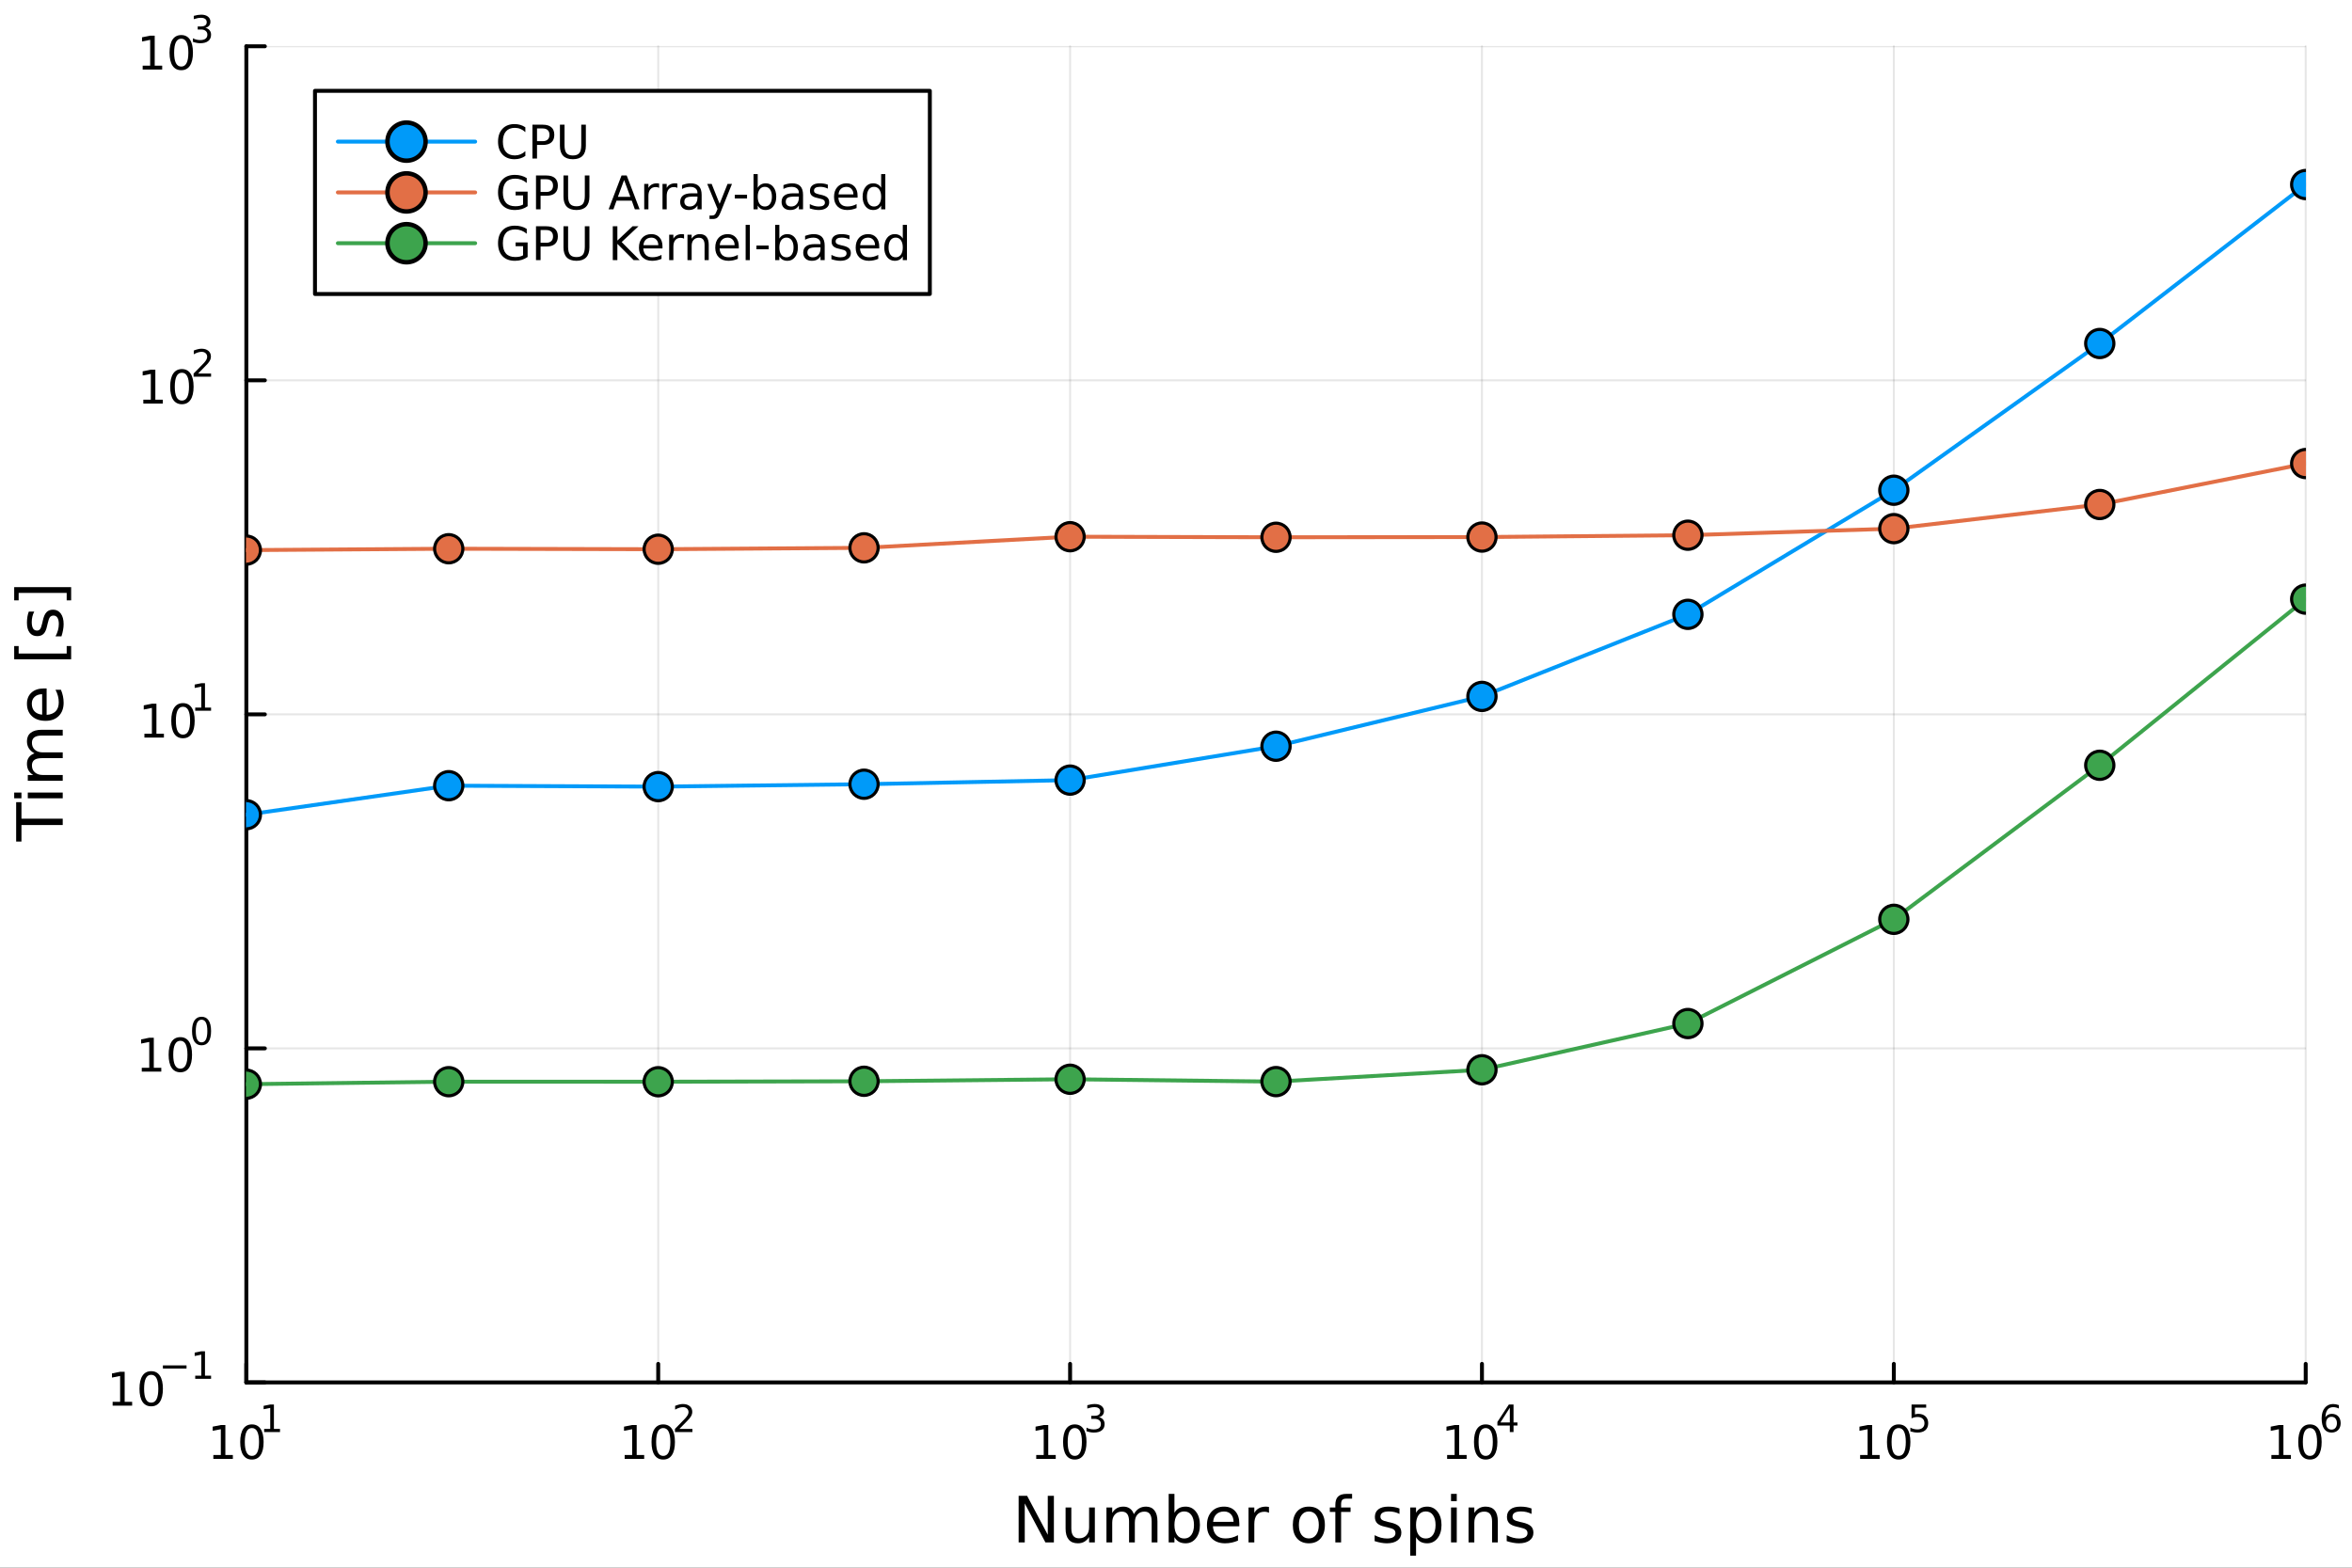 <svg xmlns="http://www.w3.org/2000/svg" xmlns:xlink="http://www.w3.org/1999/xlink" width="600" height="400" viewBox="0 0 2400 1600">
<rect x="0" y="0" width="2400" height="1600" fill="#333333" stroke="none"/>
<defs>
  <clipPath id="clip950">
    <rect x="0" y="0" width="2400" height="1600"></rect>
  </clipPath>
</defs>
<path clip-path="url(#clip950)" d="M0 1600 L2400 1600 L2400 0 L0 0  Z" fill="#ffffff" fill-rule="evenodd" fill-opacity="1"></path>
<defs>
  <clipPath id="clip951">
    <rect x="480" y="0" width="1681" height="1600"></rect>
  </clipPath>
</defs>
<path clip-path="url(#clip950)" d="M251.372 1410.9 L2352.76 1410.9 L2352.76 47.244 L251.372 47.244  Z" fill="#ffffff" fill-rule="evenodd" fill-opacity="1"></path>
<defs>
  <clipPath id="clip952">
    <rect x="251" y="47" width="2102" height="1365"></rect>
  </clipPath>
</defs>
<polyline clip-path="url(#clip952)" style="stroke:#000000; stroke-linecap:round; stroke-linejoin:round; stroke-width:2; stroke-opacity:0.1; fill:none" points="251.372,1410.9 251.372,47.244 "></polyline>
<polyline clip-path="url(#clip952)" style="stroke:#000000; stroke-linecap:round; stroke-linejoin:round; stroke-width:2; stroke-opacity:0.1; fill:none" points="671.649,1410.9 671.649,47.244 "></polyline>
<polyline clip-path="url(#clip952)" style="stroke:#000000; stroke-linecap:round; stroke-linejoin:round; stroke-width:2; stroke-opacity:0.1; fill:none" points="1091.93,1410.9 1091.93,47.244 "></polyline>
<polyline clip-path="url(#clip952)" style="stroke:#000000; stroke-linecap:round; stroke-linejoin:round; stroke-width:2; stroke-opacity:0.1; fill:none" points="1512.2,1410.9 1512.2,47.244 "></polyline>
<polyline clip-path="url(#clip952)" style="stroke:#000000; stroke-linecap:round; stroke-linejoin:round; stroke-width:2; stroke-opacity:0.1; fill:none" points="1932.48,1410.9 1932.48,47.244 "></polyline>
<polyline clip-path="url(#clip952)" style="stroke:#000000; stroke-linecap:round; stroke-linejoin:round; stroke-width:2; stroke-opacity:0.1; fill:none" points="2352.76,1410.9 2352.76,47.244 "></polyline>
<polyline clip-path="url(#clip952)" style="stroke:#000000; stroke-linecap:round; stroke-linejoin:round; stroke-width:2; stroke-opacity:0.1; fill:none" points="251.372,1410.9 2352.76,1410.9 "></polyline>
<polyline clip-path="url(#clip952)" style="stroke:#000000; stroke-linecap:round; stroke-linejoin:round; stroke-width:2; stroke-opacity:0.1; fill:none" points="251.372,1069.98 2352.76,1069.98 "></polyline>
<polyline clip-path="url(#clip952)" style="stroke:#000000; stroke-linecap:round; stroke-linejoin:round; stroke-width:2; stroke-opacity:0.1; fill:none" points="251.372,729.07 2352.76,729.07 "></polyline>
<polyline clip-path="url(#clip952)" style="stroke:#000000; stroke-linecap:round; stroke-linejoin:round; stroke-width:2; stroke-opacity:0.1; fill:none" points="251.372,388.157 2352.76,388.157 "></polyline>
<polyline clip-path="url(#clip952)" style="stroke:#000000; stroke-linecap:round; stroke-linejoin:round; stroke-width:2; stroke-opacity:0.1; fill:none" points="251.372,47.244 2352.76,47.244 "></polyline>
<polyline clip-path="url(#clip950)" style="stroke:#000000; stroke-linecap:round; stroke-linejoin:round; stroke-width:4; stroke-opacity:1; fill:none" points="251.372,1410.9 2352.76,1410.9 "></polyline>
<polyline clip-path="url(#clip950)" style="stroke:#000000; stroke-linecap:round; stroke-linejoin:round; stroke-width:4; stroke-opacity:1; fill:none" points="251.372,1410.9 251.372,1392 "></polyline>
<polyline clip-path="url(#clip950)" style="stroke:#000000; stroke-linecap:round; stroke-linejoin:round; stroke-width:4; stroke-opacity:1; fill:none" points="671.649,1410.9 671.649,1392 "></polyline>
<polyline clip-path="url(#clip950)" style="stroke:#000000; stroke-linecap:round; stroke-linejoin:round; stroke-width:4; stroke-opacity:1; fill:none" points="1091.93,1410.9 1091.93,1392 "></polyline>
<polyline clip-path="url(#clip950)" style="stroke:#000000; stroke-linecap:round; stroke-linejoin:round; stroke-width:4; stroke-opacity:1; fill:none" points="1512.2,1410.9 1512.2,1392 "></polyline>
<polyline clip-path="url(#clip950)" style="stroke:#000000; stroke-linecap:round; stroke-linejoin:round; stroke-width:4; stroke-opacity:1; fill:none" points="1932.48,1410.9 1932.48,1392 "></polyline>
<polyline clip-path="url(#clip950)" style="stroke:#000000; stroke-linecap:round; stroke-linejoin:round; stroke-width:4; stroke-opacity:1; fill:none" points="2352.76,1410.9 2352.76,1392 "></polyline>
<path clip-path="url(#clip950)" d="M217.7 1485.02 L225.339 1485.02 L225.339 1458.66 L217.028 1460.32 L217.028 1456.06 L225.292 1454.4 L229.968 1454.4 L229.968 1485.02 L237.607 1485.02 L237.607 1488.96 L217.7 1488.96 L217.7 1485.02 Z" fill="#000000" fill-rule="nonzero" fill-opacity="1"></path><path clip-path="url(#clip950)" d="M257.051 1457.48 Q253.44 1457.48 251.612 1461.04 Q249.806 1464.58 249.806 1471.71 Q249.806 1478.82 251.612 1482.38 Q253.44 1485.92 257.051 1485.92 Q260.686 1485.92 262.491 1482.38 Q264.32 1478.82 264.32 1471.71 Q264.32 1464.58 262.491 1461.04 Q260.686 1457.48 257.051 1457.48 M257.051 1453.77 Q262.862 1453.77 265.917 1458.38 Q268.996 1462.96 268.996 1471.71 Q268.996 1480.44 265.917 1485.04 Q262.862 1489.63 257.051 1489.63 Q251.241 1489.63 248.163 1485.04 Q245.107 1480.44 245.107 1471.71 Q245.107 1462.96 248.163 1458.38 Q251.241 1453.77 257.051 1453.77 Z" fill="#000000" fill-rule="nonzero" fill-opacity="1"></path><path clip-path="url(#clip950)" d="M269.541 1458.35 L275.748 1458.35 L275.748 1436.93 L268.996 1438.28 L268.996 1434.82 L275.71 1433.47 L279.509 1433.47 L279.509 1458.35 L285.716 1458.35 L285.716 1461.55 L269.541 1461.55 L269.541 1458.35 Z" fill="#000000" fill-rule="nonzero" fill-opacity="1"></path><path clip-path="url(#clip950)" d="M637.422 1485.02 L645.061 1485.02 L645.061 1458.66 L636.75 1460.32 L636.75 1456.06 L645.014 1454.4 L649.69 1454.4 L649.69 1485.02 L657.329 1485.02 L657.329 1488.96 L637.422 1488.96 L637.422 1485.02 Z" fill="#000000" fill-rule="nonzero" fill-opacity="1"></path><path clip-path="url(#clip950)" d="M676.773 1457.48 Q673.162 1457.48 671.334 1461.04 Q669.528 1464.58 669.528 1471.71 Q669.528 1478.82 671.334 1482.38 Q673.162 1485.92 676.773 1485.92 Q680.408 1485.92 682.213 1482.38 Q684.042 1478.82 684.042 1471.71 Q684.042 1464.58 682.213 1461.04 Q680.408 1457.48 676.773 1457.48 M676.773 1453.77 Q682.583 1453.77 685.639 1458.38 Q688.718 1462.96 688.718 1471.71 Q688.718 1480.44 685.639 1485.04 Q682.583 1489.63 676.773 1489.63 Q670.963 1489.63 667.884 1485.04 Q664.829 1480.44 664.829 1471.71 Q664.829 1462.96 667.884 1458.38 Q670.963 1453.77 676.773 1453.77 Z" fill="#000000" fill-rule="nonzero" fill-opacity="1"></path><path clip-path="url(#clip950)" d="M693.288 1458.35 L706.547 1458.35 L706.547 1461.55 L688.718 1461.55 L688.718 1458.35 Q690.881 1456.11 694.605 1452.35 Q698.347 1448.57 699.306 1447.48 Q701.131 1445.43 701.846 1444.02 Q702.579 1442.59 702.579 1441.22 Q702.579 1438.98 700.999 1437.57 Q699.438 1436.16 696.918 1436.16 Q695.131 1436.16 693.138 1436.78 Q691.163 1437.4 688.906 1438.66 L688.906 1434.82 Q691.2 1433.9 693.194 1433.43 Q695.188 1432.96 696.843 1432.96 Q701.206 1432.96 703.802 1435.14 Q706.397 1437.32 706.397 1440.97 Q706.397 1442.7 705.739 1444.26 Q705.099 1445.8 703.388 1447.91 Q702.918 1448.46 700.397 1451.07 Q697.877 1453.67 693.288 1458.35 Z" fill="#000000" fill-rule="nonzero" fill-opacity="1"></path><path clip-path="url(#clip950)" d="M1057.37 1485.02 L1065.01 1485.02 L1065.01 1458.66 L1056.7 1460.32 L1056.7 1456.06 L1064.96 1454.4 L1069.64 1454.4 L1069.64 1485.02 L1077.28 1485.02 L1077.28 1488.96 L1057.37 1488.96 L1057.37 1485.02 Z" fill="#000000" fill-rule="nonzero" fill-opacity="1"></path><path clip-path="url(#clip950)" d="M1096.72 1457.48 Q1093.11 1457.48 1091.28 1461.04 Q1089.48 1464.58 1089.48 1471.71 Q1089.48 1478.82 1091.28 1482.38 Q1093.11 1485.92 1096.72 1485.92 Q1100.36 1485.92 1102.16 1482.38 Q1103.99 1478.82 1103.99 1471.71 Q1103.99 1464.58 1102.16 1461.04 Q1100.36 1457.48 1096.72 1457.48 M1096.72 1453.77 Q1102.53 1453.77 1105.59 1458.38 Q1108.67 1462.96 1108.67 1471.71 Q1108.67 1480.44 1105.59 1485.04 Q1102.53 1489.63 1096.72 1489.63 Q1090.91 1489.63 1087.83 1485.04 Q1084.78 1480.44 1084.78 1471.71 Q1084.78 1462.96 1087.83 1458.38 Q1090.91 1453.77 1096.72 1453.77 Z" fill="#000000" fill-rule="nonzero" fill-opacity="1"></path><path clip-path="url(#clip950)" d="M1121.36 1446.41 Q1124.09 1446.99 1125.61 1448.83 Q1127.15 1450.68 1127.15 1453.38 Q1127.15 1457.54 1124.29 1459.82 Q1121.44 1462.09 1116.17 1462.09 Q1114.4 1462.09 1112.52 1461.73 Q1110.66 1461.4 1108.67 1460.7 L1108.67 1457.03 Q1110.25 1457.95 1112.13 1458.42 Q1114.01 1458.89 1116.06 1458.89 Q1119.63 1458.89 1121.49 1457.48 Q1123.37 1456.07 1123.37 1453.38 Q1123.37 1450.9 1121.62 1449.51 Q1119.89 1448.1 1116.79 1448.1 L1113.52 1448.1 L1113.52 1444.98 L1116.94 1444.98 Q1119.74 1444.98 1121.23 1443.87 Q1122.71 1442.74 1122.71 1440.63 Q1122.71 1438.47 1121.17 1437.32 Q1119.65 1436.16 1116.79 1436.16 Q1115.23 1436.16 1113.44 1436.49 Q1111.66 1436.83 1109.51 1437.55 L1109.51 1434.16 Q1111.67 1433.56 1113.56 1433.26 Q1115.45 1432.96 1117.13 1432.96 Q1121.45 1432.96 1123.97 1434.93 Q1126.5 1436.89 1126.5 1440.24 Q1126.5 1442.57 1125.16 1444.19 Q1123.82 1445.79 1121.36 1446.41 Z" fill="#000000" fill-rule="nonzero" fill-opacity="1"></path><path clip-path="url(#clip950)" d="M1476.66 1485.02 L1484.3 1485.02 L1484.3 1458.66 L1475.99 1460.32 L1475.99 1456.06 L1484.25 1454.4 L1488.93 1454.4 L1488.93 1485.02 L1496.57 1485.02 L1496.57 1488.96 L1476.66 1488.96 L1476.66 1485.02 Z" fill="#000000" fill-rule="nonzero" fill-opacity="1"></path><path clip-path="url(#clip950)" d="M1516.01 1457.48 Q1512.4 1457.48 1510.57 1461.04 Q1508.76 1464.58 1508.76 1471.71 Q1508.76 1478.82 1510.57 1482.38 Q1512.4 1485.92 1516.01 1485.92 Q1519.64 1485.92 1521.45 1482.38 Q1523.28 1478.82 1523.28 1471.71 Q1523.28 1464.58 1521.45 1461.04 Q1519.64 1457.48 1516.01 1457.48 M1516.01 1453.77 Q1521.82 1453.77 1524.88 1458.38 Q1527.95 1462.96 1527.95 1471.71 Q1527.95 1480.44 1524.88 1485.04 Q1521.82 1489.63 1516.01 1489.63 Q1510.2 1489.63 1507.12 1485.04 Q1504.07 1480.44 1504.07 1471.71 Q1504.07 1462.96 1507.12 1458.38 Q1510.2 1453.77 1516.01 1453.77 Z" fill="#000000" fill-rule="nonzero" fill-opacity="1"></path><path clip-path="url(#clip950)" d="M1540.63 1436.78 L1531.04 1451.77 L1540.63 1451.77 L1540.63 1436.78 M1539.63 1433.47 L1544.41 1433.47 L1544.41 1451.77 L1548.42 1451.77 L1548.42 1454.93 L1544.41 1454.93 L1544.41 1461.55 L1540.63 1461.55 L1540.63 1454.93 L1527.95 1454.93 L1527.95 1451.26 L1539.63 1433.47 Z" fill="#000000" fill-rule="nonzero" fill-opacity="1"></path><path clip-path="url(#clip950)" d="M1898.08 1485.02 L1905.72 1485.02 L1905.72 1458.66 L1897.41 1460.32 L1897.41 1456.06 L1905.68 1454.4 L1910.35 1454.4 L1910.35 1485.02 L1917.99 1485.02 L1917.99 1488.96 L1898.08 1488.96 L1898.08 1485.02 Z" fill="#000000" fill-rule="nonzero" fill-opacity="1"></path><path clip-path="url(#clip950)" d="M1937.43 1457.48 Q1933.82 1457.48 1931.99 1461.04 Q1930.19 1464.58 1930.19 1471.71 Q1930.19 1478.82 1931.99 1482.38 Q1933.82 1485.92 1937.43 1485.92 Q1941.07 1485.92 1942.87 1482.38 Q1944.7 1478.82 1944.7 1471.71 Q1944.7 1464.58 1942.87 1461.04 Q1941.07 1457.48 1937.43 1457.48 M1937.43 1453.77 Q1943.24 1453.77 1946.3 1458.38 Q1949.38 1462.96 1949.38 1471.71 Q1949.38 1480.44 1946.3 1485.04 Q1943.24 1489.63 1937.43 1489.63 Q1931.62 1489.63 1928.55 1485.04 Q1925.49 1480.44 1925.49 1471.71 Q1925.49 1462.96 1928.55 1458.38 Q1931.62 1453.77 1937.43 1453.77 Z" fill="#000000" fill-rule="nonzero" fill-opacity="1"></path><path clip-path="url(#clip950)" d="M1950.56 1433.47 L1965.48 1433.47 L1965.48 1436.66 L1954.04 1436.66 L1954.04 1443.55 Q1954.87 1443.27 1955.7 1443.13 Q1956.53 1442.98 1957.35 1442.98 Q1962.06 1442.98 1964.8 1445.56 Q1967.55 1448.14 1967.55 1452.54 Q1967.55 1457.07 1964.73 1459.59 Q1961.9 1462.09 1956.77 1462.09 Q1955 1462.09 1953.16 1461.79 Q1951.33 1461.49 1949.38 1460.89 L1949.38 1457.07 Q1951.07 1457.99 1952.88 1458.44 Q1954.68 1458.89 1956.69 1458.89 Q1959.95 1458.89 1961.85 1457.18 Q1963.75 1455.47 1963.75 1452.54 Q1963.75 1449.6 1961.85 1447.89 Q1959.95 1446.18 1956.69 1446.18 Q1955.17 1446.18 1953.65 1446.52 Q1952.14 1446.86 1950.56 1447.57 L1950.56 1433.47 Z" fill="#000000" fill-rule="nonzero" fill-opacity="1"></path><path clip-path="url(#clip950)" d="M2317.75 1485.02 L2325.39 1485.02 L2325.39 1458.66 L2317.08 1460.32 L2317.08 1456.06 L2325.34 1454.4 L2330.02 1454.4 L2330.02 1485.02 L2337.66 1485.02 L2337.66 1488.96 L2317.75 1488.96 L2317.75 1485.02 Z" fill="#000000" fill-rule="nonzero" fill-opacity="1"></path><path clip-path="url(#clip950)" d="M2357.1 1457.48 Q2353.49 1457.48 2351.66 1461.04 Q2349.85 1464.58 2349.85 1471.71 Q2349.85 1478.82 2351.66 1482.38 Q2353.49 1485.92 2357.1 1485.92 Q2360.73 1485.92 2362.54 1482.38 Q2364.37 1478.82 2364.37 1471.71 Q2364.37 1464.58 2362.54 1461.04 Q2360.73 1457.48 2357.1 1457.48 M2357.1 1453.77 Q2362.91 1453.77 2365.97 1458.38 Q2369.04 1462.96 2369.04 1471.71 Q2369.04 1480.44 2365.97 1485.04 Q2362.91 1489.63 2357.1 1489.63 Q2351.29 1489.63 2348.21 1485.04 Q2345.16 1480.44 2345.16 1471.71 Q2345.16 1462.96 2348.21 1458.38 Q2351.29 1453.77 2357.1 1453.77 Z" fill="#000000" fill-rule="nonzero" fill-opacity="1"></path><path clip-path="url(#clip950)" d="M2379.07 1445.99 Q2376.51 1445.99 2375.01 1447.74 Q2373.52 1449.49 2373.52 1452.54 Q2373.52 1455.57 2375.01 1457.33 Q2376.51 1459.08 2379.07 1459.08 Q2381.63 1459.08 2383.11 1457.33 Q2384.62 1455.57 2384.62 1452.54 Q2384.62 1449.49 2383.11 1447.74 Q2381.63 1445.99 2379.07 1445.99 M2386.61 1434.09 L2386.61 1437.55 Q2385.18 1436.87 2383.71 1436.51 Q2382.27 1436.16 2380.84 1436.16 Q2377.08 1436.16 2375.08 1438.69 Q2373.11 1441.23 2372.82 1446.37 Q2373.93 1444.73 2375.61 1443.87 Q2377.28 1442.98 2379.29 1442.98 Q2383.53 1442.98 2385.97 1445.56 Q2388.43 1448.12 2388.43 1452.54 Q2388.43 1456.86 2385.88 1459.48 Q2383.32 1462.09 2379.07 1462.09 Q2374.2 1462.09 2371.62 1458.37 Q2369.04 1454.62 2369.04 1447.53 Q2369.04 1440.88 2372.2 1436.93 Q2375.36 1432.96 2380.69 1432.96 Q2382.12 1432.96 2383.56 1433.24 Q2385.03 1433.52 2386.61 1434.09 Z" fill="#000000" fill-rule="nonzero" fill-opacity="1"></path><path clip-path="url(#clip950)" d="M1039.43 1526.67 L1048.09 1526.67 L1069.16 1566.42 L1069.16 1526.67 L1075.4 1526.67 L1075.4 1574.19 L1066.74 1574.19 L1045.67 1534.43 L1045.67 1574.19 L1039.43 1574.19 L1039.43 1526.67 Z" fill="#000000" fill-rule="nonzero" fill-opacity="1"></path><path clip-path="url(#clip950)" d="M1087.33 1560.12 L1087.33 1538.54 L1093.19 1538.54 L1093.19 1559.89 Q1093.19 1564.96 1095.16 1567.5 Q1097.14 1570.02 1101.08 1570.02 Q1105.83 1570.02 1108.56 1566.99 Q1111.33 1563.97 1111.33 1558.75 L1111.33 1538.54 L1117.19 1538.54 L1117.19 1574.19 L1111.33 1574.19 L1111.33 1568.71 Q1109.2 1571.96 1106.37 1573.55 Q1103.57 1575.11 1099.84 1575.11 Q1093.7 1575.11 1090.52 1571.29 Q1087.33 1567.47 1087.33 1560.12 M1102.07 1537.68 L1102.07 1537.68 Z" fill="#000000" fill-rule="nonzero" fill-opacity="1"></path><path clip-path="url(#clip950)" d="M1157.01 1545.38 Q1159.2 1541.43 1162.26 1539.56 Q1165.31 1537.68 1169.45 1537.68 Q1175.02 1537.68 1178.04 1541.59 Q1181.07 1545.48 1181.07 1552.67 L1181.07 1574.19 L1175.18 1574.19 L1175.18 1552.86 Q1175.18 1547.74 1173.37 1545.25 Q1171.55 1542.77 1167.83 1542.77 Q1163.28 1542.77 1160.63 1545.79 Q1157.99 1548.82 1157.99 1554.04 L1157.99 1574.19 L1152.1 1574.19 L1152.1 1552.86 Q1152.1 1547.7 1150.29 1545.25 Q1148.48 1542.77 1144.69 1542.77 Q1140.2 1542.77 1137.56 1545.83 Q1134.92 1548.85 1134.92 1554.04 L1134.92 1574.19 L1129.03 1574.19 L1129.03 1538.54 L1134.92 1538.54 L1134.92 1544.08 Q1136.92 1540.8 1139.72 1539.24 Q1142.52 1537.68 1146.37 1537.68 Q1150.26 1537.68 1152.96 1539.65 Q1155.7 1541.62 1157.01 1545.38 Z" fill="#000000" fill-rule="nonzero" fill-opacity="1"></path><path clip-path="url(#clip950)" d="M1218.34 1556.39 Q1218.34 1549.93 1215.67 1546.27 Q1213.02 1542.58 1208.38 1542.58 Q1203.73 1542.58 1201.06 1546.27 Q1198.41 1549.93 1198.41 1556.39 Q1198.41 1562.85 1201.06 1566.55 Q1203.73 1570.21 1208.38 1570.21 Q1213.02 1570.21 1215.67 1566.55 Q1218.34 1562.85 1218.34 1556.39 M1198.41 1543.95 Q1200.26 1540.77 1203.06 1539.24 Q1205.89 1537.68 1209.81 1537.68 Q1216.3 1537.68 1220.34 1542.83 Q1224.42 1547.99 1224.42 1556.39 Q1224.42 1564.8 1220.34 1569.95 Q1216.3 1575.11 1209.81 1575.11 Q1205.89 1575.11 1203.06 1573.58 Q1200.26 1572.02 1198.41 1568.84 L1198.41 1574.19 L1192.53 1574.19 L1192.53 1524.66 L1198.41 1524.66 L1198.41 1543.95 Z" fill="#000000" fill-rule="nonzero" fill-opacity="1"></path><path clip-path="url(#clip950)" d="M1264.62 1554.9 L1264.62 1557.76 L1237.69 1557.76 Q1238.07 1563.81 1241.32 1566.99 Q1244.6 1570.14 1250.42 1570.14 Q1253.8 1570.14 1256.95 1569.32 Q1260.13 1568.49 1263.25 1566.83 L1263.25 1572.37 Q1260.1 1573.71 1256.79 1574.41 Q1253.48 1575.11 1250.07 1575.11 Q1241.54 1575.11 1236.55 1570.14 Q1231.58 1565.18 1231.58 1556.71 Q1231.58 1547.96 1236.29 1542.83 Q1241.03 1537.68 1249.05 1537.68 Q1256.25 1537.68 1260.42 1542.33 Q1264.62 1546.94 1264.62 1554.9 M1258.76 1553.18 Q1258.7 1548.37 1256.06 1545.51 Q1253.45 1542.64 1249.12 1542.64 Q1244.22 1542.64 1241.26 1545.41 Q1238.33 1548.18 1237.88 1553.21 L1258.76 1553.18 Z" fill="#000000" fill-rule="nonzero" fill-opacity="1"></path><path clip-path="url(#clip950)" d="M1294.89 1544.01 Q1293.9 1543.44 1292.72 1543.18 Q1291.58 1542.9 1290.18 1542.9 Q1285.21 1542.9 1282.54 1546.14 Q1279.9 1549.36 1279.9 1555.41 L1279.9 1574.19 L1274.01 1574.19 L1274.01 1538.54 L1279.9 1538.54 L1279.9 1544.08 Q1281.74 1540.83 1284.7 1539.27 Q1287.66 1537.68 1291.89 1537.68 Q1292.5 1537.68 1293.23 1537.77 Q1293.96 1537.84 1294.85 1538 L1294.89 1544.01 Z" fill="#000000" fill-rule="nonzero" fill-opacity="1"></path><path clip-path="url(#clip950)" d="M1335.56 1542.64 Q1330.85 1542.64 1328.12 1546.34 Q1325.38 1550 1325.38 1556.39 Q1325.38 1562.79 1328.08 1566.48 Q1330.82 1570.14 1335.56 1570.14 Q1340.24 1570.14 1342.98 1566.45 Q1345.72 1562.76 1345.72 1556.39 Q1345.72 1550.06 1342.98 1546.37 Q1340.24 1542.64 1335.56 1542.64 M1335.56 1537.68 Q1343.2 1537.68 1347.56 1542.64 Q1351.92 1547.61 1351.92 1556.39 Q1351.92 1565.15 1347.56 1570.14 Q1343.2 1575.11 1335.56 1575.11 Q1327.89 1575.11 1323.53 1570.14 Q1319.2 1565.15 1319.2 1556.39 Q1319.2 1547.61 1323.53 1542.64 Q1327.89 1537.68 1335.56 1537.68 Z" fill="#000000" fill-rule="nonzero" fill-opacity="1"></path><path clip-path="url(#clip950)" d="M1379.68 1524.66 L1379.68 1529.53 L1374.08 1529.53 Q1370.93 1529.53 1369.68 1530.8 Q1368.47 1532.08 1368.47 1535.39 L1368.47 1538.54 L1378.12 1538.54 L1378.12 1543.09 L1368.47 1543.09 L1368.47 1574.19 L1362.59 1574.19 L1362.59 1543.09 L1356.98 1543.09 L1356.98 1538.54 L1362.59 1538.54 L1362.59 1536.05 Q1362.59 1530.1 1365.36 1527.4 Q1368.12 1524.66 1374.14 1524.66 L1379.68 1524.66 Z" fill="#000000" fill-rule="nonzero" fill-opacity="1"></path><path clip-path="url(#clip950)" d="M1428.03 1539.59 L1428.03 1545.13 Q1425.54 1543.85 1422.87 1543.22 Q1420.2 1542.58 1417.33 1542.58 Q1412.97 1542.58 1410.77 1543.92 Q1408.61 1545.25 1408.61 1547.93 Q1408.61 1549.96 1410.17 1551.14 Q1411.73 1552.29 1416.44 1553.34 L1418.45 1553.78 Q1424.68 1555.12 1427.29 1557.57 Q1429.94 1559.99 1429.94 1564.35 Q1429.94 1569.32 1425.99 1572.21 Q1422.07 1575.11 1415.2 1575.11 Q1412.33 1575.11 1409.21 1574.54 Q1406.13 1573.99 1402.69 1572.88 L1402.69 1566.83 Q1405.94 1568.52 1409.09 1569.38 Q1412.24 1570.21 1415.33 1570.21 Q1419.46 1570.21 1421.69 1568.81 Q1423.92 1567.37 1423.92 1564.8 Q1423.92 1562.41 1422.3 1561.14 Q1420.7 1559.86 1415.26 1558.68 L1413.23 1558.21 Q1407.78 1557.06 1405.36 1554.71 Q1402.94 1552.32 1402.94 1548.18 Q1402.94 1543.15 1406.51 1540.42 Q1410.07 1537.68 1416.63 1537.68 Q1419.88 1537.68 1422.74 1538.16 Q1425.61 1538.63 1428.03 1539.59 Z" fill="#000000" fill-rule="nonzero" fill-opacity="1"></path><path clip-path="url(#clip950)" d="M1444.93 1568.84 L1444.93 1587.74 L1439.04 1587.74 L1439.04 1538.54 L1444.93 1538.54 L1444.93 1543.95 Q1446.77 1540.77 1449.57 1539.24 Q1452.41 1537.68 1456.32 1537.68 Q1462.81 1537.68 1466.86 1542.83 Q1470.93 1547.99 1470.93 1556.39 Q1470.93 1564.8 1466.86 1569.95 Q1462.81 1575.11 1456.32 1575.11 Q1452.41 1575.11 1449.57 1573.58 Q1446.77 1572.02 1444.93 1568.84 M1464.85 1556.39 Q1464.85 1549.93 1462.18 1546.27 Q1459.54 1542.58 1454.89 1542.58 Q1450.24 1542.58 1447.57 1546.27 Q1444.93 1549.93 1444.93 1556.39 Q1444.93 1562.85 1447.57 1566.55 Q1450.24 1570.21 1454.89 1570.21 Q1459.54 1570.21 1462.18 1566.55 Q1464.85 1562.85 1464.85 1556.39 Z" fill="#000000" fill-rule="nonzero" fill-opacity="1"></path><path clip-path="url(#clip950)" d="M1480.64 1538.54 L1486.49 1538.54 L1486.49 1574.19 L1480.64 1574.19 L1480.64 1538.54 M1480.64 1524.66 L1486.49 1524.66 L1486.49 1532.08 L1480.64 1532.08 L1480.64 1524.66 Z" fill="#000000" fill-rule="nonzero" fill-opacity="1"></path><path clip-path="url(#clip950)" d="M1528.38 1552.67 L1528.38 1574.19 L1522.52 1574.19 L1522.52 1552.86 Q1522.52 1547.8 1520.55 1545.29 Q1518.58 1542.77 1514.63 1542.77 Q1509.89 1542.77 1507.15 1545.79 Q1504.41 1548.82 1504.41 1554.04 L1504.41 1574.19 L1498.53 1574.19 L1498.53 1538.54 L1504.41 1538.54 L1504.41 1544.08 Q1506.51 1540.86 1509.35 1539.27 Q1512.21 1537.68 1515.94 1537.68 Q1522.08 1537.68 1525.23 1541.5 Q1528.38 1545.29 1528.38 1552.67 Z" fill="#000000" fill-rule="nonzero" fill-opacity="1"></path><path clip-path="url(#clip950)" d="M1562.79 1539.59 L1562.79 1545.13 Q1560.3 1543.85 1557.63 1543.22 Q1554.96 1542.58 1552.09 1542.58 Q1547.73 1542.58 1545.54 1543.92 Q1543.37 1545.25 1543.37 1547.93 Q1543.37 1549.96 1544.93 1551.14 Q1546.49 1552.29 1551.2 1553.34 L1553.21 1553.78 Q1559.45 1555.12 1562.06 1557.57 Q1564.7 1559.99 1564.7 1564.35 Q1564.7 1569.32 1560.75 1572.21 Q1556.84 1575.11 1549.96 1575.11 Q1547.1 1575.11 1543.98 1574.54 Q1540.89 1573.99 1537.45 1572.88 L1537.45 1566.83 Q1540.7 1568.52 1543.85 1569.38 Q1547 1570.21 1550.09 1570.21 Q1554.23 1570.21 1556.45 1568.81 Q1558.68 1567.37 1558.68 1564.8 Q1558.68 1562.41 1557.06 1561.14 Q1555.47 1559.86 1550.02 1558.68 L1547.99 1558.21 Q1542.54 1557.06 1540.13 1554.71 Q1537.71 1552.32 1537.71 1548.18 Q1537.71 1543.15 1541.27 1540.42 Q1544.84 1537.68 1551.39 1537.68 Q1554.64 1537.68 1557.5 1538.16 Q1560.37 1538.63 1562.79 1539.59 Z" fill="#000000" fill-rule="nonzero" fill-opacity="1"></path><polyline clip-path="url(#clip950)" style="stroke:#000000; stroke-linecap:round; stroke-linejoin:round; stroke-width:4; stroke-opacity:1; fill:none" points="251.372,1410.9 251.372,47.244 "></polyline>
<polyline clip-path="url(#clip950)" style="stroke:#000000; stroke-linecap:round; stroke-linejoin:round; stroke-width:4; stroke-opacity:1; fill:none" points="251.372,1410.9 270.27,1410.9 "></polyline>
<polyline clip-path="url(#clip950)" style="stroke:#000000; stroke-linecap:round; stroke-linejoin:round; stroke-width:4; stroke-opacity:1; fill:none" points="251.372,1069.98 270.27,1069.98 "></polyline>
<polyline clip-path="url(#clip950)" style="stroke:#000000; stroke-linecap:round; stroke-linejoin:round; stroke-width:4; stroke-opacity:1; fill:none" points="251.372,729.07 270.27,729.07 "></polyline>
<polyline clip-path="url(#clip950)" style="stroke:#000000; stroke-linecap:round; stroke-linejoin:round; stroke-width:4; stroke-opacity:1; fill:none" points="251.372,388.157 270.27,388.157 "></polyline>
<polyline clip-path="url(#clip950)" style="stroke:#000000; stroke-linecap:round; stroke-linejoin:round; stroke-width:4; stroke-opacity:1; fill:none" points="251.372,47.244 270.27,47.244 "></polyline>
<path clip-path="url(#clip950)" d="M114.931 1430.69 L122.57 1430.69 L122.57 1404.32 L114.26 1405.99 L114.26 1401.73 L122.524 1400.06 L127.2 1400.06 L127.2 1430.69 L134.839 1430.69 L134.839 1434.62 L114.931 1434.62 L114.931 1430.69 Z" fill="#000000" fill-rule="nonzero" fill-opacity="1"></path><path clip-path="url(#clip950)" d="M154.283 1403.14 Q150.672 1403.14 148.843 1406.71 Q147.038 1410.25 147.038 1417.38 Q147.038 1424.49 148.843 1428.05 Q150.672 1431.59 154.283 1431.59 Q157.917 1431.59 159.723 1428.05 Q161.552 1424.49 161.552 1417.38 Q161.552 1410.25 159.723 1406.71 Q157.917 1403.14 154.283 1403.14 M154.283 1399.44 Q160.093 1399.44 163.149 1404.05 Q166.227 1408.63 166.227 1417.38 Q166.227 1426.11 163.149 1430.71 Q160.093 1435.3 154.283 1435.3 Q148.473 1435.3 145.394 1430.71 Q142.339 1426.11 142.339 1417.38 Q142.339 1408.63 145.394 1404.05 Q148.473 1399.44 154.283 1399.44 Z" fill="#000000" fill-rule="nonzero" fill-opacity="1"></path><path clip-path="url(#clip950)" d="M166.227 1393.54 L190.339 1393.54 L190.339 1396.74 L166.227 1396.74 L166.227 1393.54 Z" fill="#000000" fill-rule="nonzero" fill-opacity="1"></path><path clip-path="url(#clip950)" d="M199.197 1404.02 L205.404 1404.02 L205.404 1382.59 L198.652 1383.95 L198.652 1380.49 L205.366 1379.13 L209.166 1379.13 L209.166 1404.02 L215.372 1404.02 L215.372 1407.21 L199.197 1407.21 L199.197 1404.02 Z" fill="#000000" fill-rule="nonzero" fill-opacity="1"></path><path clip-path="url(#clip950)" d="M144.667 1089.78 L152.305 1089.78 L152.305 1063.41 L143.995 1065.08 L143.995 1060.82 L152.259 1059.15 L156.935 1059.15 L156.935 1089.78 L164.574 1089.78 L164.574 1093.71 L144.667 1093.71 L144.667 1089.78 Z" fill="#000000" fill-rule="nonzero" fill-opacity="1"></path><path clip-path="url(#clip950)" d="M184.018 1062.23 Q180.407 1062.23 178.578 1065.79 Q176.773 1069.34 176.773 1076.47 Q176.773 1083.57 178.578 1087.14 Q180.407 1090.68 184.018 1090.68 Q187.652 1090.68 189.458 1087.14 Q191.287 1083.57 191.287 1076.47 Q191.287 1069.34 189.458 1065.79 Q187.652 1062.23 184.018 1062.23 M184.018 1058.53 Q189.828 1058.53 192.884 1063.13 Q195.963 1067.72 195.963 1076.47 Q195.963 1085.19 192.884 1089.8 Q189.828 1094.38 184.018 1094.38 Q178.208 1094.38 175.129 1089.8 Q172.074 1085.19 172.074 1076.47 Q172.074 1067.72 175.129 1063.13 Q178.208 1058.53 184.018 1058.53 Z" fill="#000000" fill-rule="nonzero" fill-opacity="1"></path><path clip-path="url(#clip950)" d="M205.667 1040.72 Q202.733 1040.72 201.248 1043.62 Q199.781 1046.5 199.781 1052.29 Q199.781 1058.06 201.248 1060.96 Q202.733 1063.84 205.667 1063.84 Q208.62 1063.84 210.087 1060.96 Q211.573 1058.06 211.573 1052.29 Q211.573 1046.5 210.087 1043.62 Q208.62 1040.72 205.667 1040.72 M205.667 1037.71 Q210.388 1037.71 212.871 1041.46 Q215.372 1045.18 215.372 1052.29 Q215.372 1059.38 212.871 1063.12 Q210.388 1066.85 205.667 1066.85 Q200.947 1066.85 198.445 1063.12 Q195.963 1059.38 195.963 1052.29 Q195.963 1045.18 198.445 1041.46 Q200.947 1037.71 205.667 1037.71 Z" fill="#000000" fill-rule="nonzero" fill-opacity="1"></path><path clip-path="url(#clip950)" d="M147.356 748.863 L154.995 748.863 L154.995 722.497 L146.685 724.164 L146.685 719.905 L154.949 718.238 L159.624 718.238 L159.624 748.863 L167.263 748.863 L167.263 752.798 L147.356 752.798 L147.356 748.863 Z" fill="#000000" fill-rule="nonzero" fill-opacity="1"></path><path clip-path="url(#clip950)" d="M186.708 721.317 Q183.097 721.317 181.268 724.881 Q179.462 728.423 179.462 735.553 Q179.462 742.659 181.268 746.224 Q183.097 749.766 186.708 749.766 Q190.342 749.766 192.147 746.224 Q193.976 742.659 193.976 735.553 Q193.976 728.423 192.147 724.881 Q190.342 721.317 186.708 721.317 M186.708 717.613 Q192.518 717.613 195.573 722.219 Q198.652 726.803 198.652 735.553 Q198.652 744.279 195.573 748.886 Q192.518 753.469 186.708 753.469 Q180.898 753.469 177.819 748.886 Q174.763 744.279 174.763 735.553 Q174.763 726.803 177.819 722.219 Q180.898 717.613 186.708 717.613 Z" fill="#000000" fill-rule="nonzero" fill-opacity="1"></path><path clip-path="url(#clip950)" d="M199.197 722.19 L205.404 722.19 L205.404 700.768 L198.652 702.122 L198.652 698.662 L205.366 697.308 L209.166 697.308 L209.166 722.19 L215.372 722.19 L215.372 725.388 L199.197 725.388 L199.197 722.19 Z" fill="#000000" fill-rule="nonzero" fill-opacity="1"></path><path clip-path="url(#clip950)" d="M146.246 407.95 L153.885 407.95 L153.885 381.584 L145.575 383.251 L145.575 378.991 L153.839 377.325 L158.515 377.325 L158.515 407.95 L166.154 407.95 L166.154 411.885 L146.246 411.885 L146.246 407.95 Z" fill="#000000" fill-rule="nonzero" fill-opacity="1"></path><path clip-path="url(#clip950)" d="M185.598 380.404 Q181.987 380.404 180.158 383.968 Q178.353 387.51 178.353 394.64 Q178.353 401.746 180.158 405.311 Q181.987 408.852 185.598 408.852 Q189.232 408.852 191.038 405.311 Q192.867 401.746 192.867 394.64 Q192.867 387.51 191.038 383.968 Q189.232 380.404 185.598 380.404 M185.598 376.7 Q191.408 376.7 194.464 381.306 Q197.542 385.89 197.542 394.64 Q197.542 403.366 194.464 407.973 Q191.408 412.556 185.598 412.556 Q179.788 412.556 176.709 407.973 Q173.654 403.366 173.654 394.64 Q173.654 385.89 176.709 381.306 Q179.788 376.7 185.598 376.7 Z" fill="#000000" fill-rule="nonzero" fill-opacity="1"></path><path clip-path="url(#clip950)" d="M202.113 381.277 L215.372 381.277 L215.372 384.474 L197.542 384.474 L197.542 381.277 Q199.705 379.039 203.429 375.277 Q207.172 371.497 208.131 370.406 Q209.956 368.356 210.67 366.946 Q211.404 365.516 211.404 364.143 Q211.404 361.905 209.824 360.495 Q208.263 359.084 205.743 359.084 Q203.956 359.084 201.962 359.705 Q199.987 360.325 197.73 361.585 L197.73 357.749 Q200.025 356.827 202.019 356.357 Q204.012 355.887 205.667 355.887 Q210.031 355.887 212.626 358.068 Q215.222 360.25 215.222 363.899 Q215.222 365.629 214.563 367.19 Q213.924 368.732 212.212 370.839 Q211.742 371.384 209.222 373.999 Q206.702 376.594 202.113 381.277 Z" fill="#000000" fill-rule="nonzero" fill-opacity="1"></path><path clip-path="url(#clip950)" d="M145.588 67.037 L153.227 67.037 L153.227 40.671 L144.917 42.338 L144.917 38.078 L153.181 36.412 L157.857 36.412 L157.857 67.037 L165.495 67.037 L165.495 70.972 L145.588 70.972 L145.588 67.037 Z" fill="#000000" fill-rule="nonzero" fill-opacity="1"></path><path clip-path="url(#clip950)" d="M184.94 39.49 Q181.329 39.49 179.5 43.055 Q177.694 46.597 177.694 53.726 Q177.694 60.833 179.5 64.398 Q181.329 67.939 184.94 67.939 Q188.574 67.939 190.38 64.398 Q192.208 60.833 192.208 53.726 Q192.208 46.597 190.38 43.055 Q188.574 39.49 184.94 39.49 M184.94 35.787 Q190.75 35.787 193.805 40.393 Q196.884 44.977 196.884 53.726 Q196.884 62.453 193.805 67.06 Q190.75 71.643 184.94 71.643 Q179.13 71.643 176.051 67.06 Q172.995 62.453 172.995 53.726 Q172.995 44.977 176.051 40.393 Q179.13 35.787 184.94 35.787 Z" fill="#000000" fill-rule="nonzero" fill-opacity="1"></path><path clip-path="url(#clip950)" d="M209.579 28.421 Q212.307 29.004 213.83 30.847 Q215.372 32.69 215.372 35.399 Q215.372 39.555 212.513 41.831 Q209.655 44.107 204.388 44.107 Q202.621 44.107 200.74 43.749 Q198.878 43.411 196.884 42.715 L196.884 39.047 Q198.464 39.969 200.345 40.439 Q202.226 40.909 204.276 40.909 Q207.849 40.909 209.711 39.499 Q211.592 38.088 211.592 35.399 Q211.592 32.916 209.843 31.524 Q208.112 30.114 205.009 30.114 L201.737 30.114 L201.737 26.992 L205.16 26.992 Q207.962 26.992 209.448 25.882 Q210.934 24.753 210.934 22.647 Q210.934 20.484 209.391 19.337 Q207.868 18.171 205.009 18.171 Q203.448 18.171 201.661 18.509 Q199.875 18.848 197.73 19.563 L197.73 16.177 Q199.893 15.575 201.774 15.274 Q203.674 14.973 205.348 14.973 Q209.673 14.973 212.194 16.948 Q214.714 18.904 214.714 22.252 Q214.714 24.584 213.379 26.202 Q212.043 27.8 209.579 28.421 Z" fill="#000000" fill-rule="nonzero" fill-opacity="1"></path><path clip-path="url(#clip950)" d="M16.484 858.899 L16.484 818.7 L21.895 818.7 L21.895 835.569 L64.004 835.569 L64.004 842.03 L21.895 842.03 L21.895 858.899 L16.484 858.899 Z" fill="#000000" fill-rule="nonzero" fill-opacity="1"></path><path clip-path="url(#clip950)" d="M28.356 814.753 L28.356 808.896 L64.004 808.896 L64.004 814.753 L28.356 814.753 M14.479 814.753 L14.479 808.896 L21.895 808.896 L21.895 814.753 L14.479 814.753 Z" fill="#000000" fill-rule="nonzero" fill-opacity="1"></path><path clip-path="url(#clip950)" d="M35.199 768.888 Q31.253 766.692 29.375 763.636 Q27.497 760.581 27.497 756.443 Q27.497 750.873 31.412 747.849 Q35.295 744.825 42.488 744.825 L64.004 744.825 L64.004 750.714 L42.679 750.714 Q37.555 750.714 35.072 752.528 Q32.589 754.342 32.589 758.066 Q32.589 762.618 35.613 765.259 Q38.637 767.901 43.857 767.901 L64.004 767.901 L64.004 773.789 L42.679 773.789 Q37.523 773.789 35.072 775.604 Q32.589 777.418 32.589 781.206 Q32.589 785.693 35.645 788.335 Q38.669 790.977 43.857 790.977 L64.004 790.977 L64.004 796.865 L28.356 796.865 L28.356 790.977 L33.894 790.977 Q30.616 788.972 29.056 786.171 Q27.497 783.37 27.497 779.519 Q27.497 775.636 29.47 772.93 Q31.444 770.193 35.199 768.888 Z" fill="#000000" fill-rule="nonzero" fill-opacity="1"></path><path clip-path="url(#clip950)" d="M44.716 702.653 L47.581 702.653 L47.581 729.58 Q53.628 729.198 56.811 725.951 Q59.962 722.673 59.962 716.848 Q59.962 713.474 59.134 710.323 Q58.307 707.141 56.652 704.021 L62.19 704.021 Q63.527 707.172 64.227 710.483 Q64.927 713.793 64.927 717.198 Q64.927 725.728 59.962 730.725 Q54.997 735.691 46.53 735.691 Q37.777 735.691 32.653 730.98 Q27.497 726.238 27.497 718.217 Q27.497 711.024 32.144 706.854 Q36.759 702.653 44.716 702.653 M42.997 708.509 Q38.191 708.573 35.327 711.215 Q32.462 713.825 32.462 718.153 Q32.462 723.055 35.231 726.015 Q38 728.943 43.029 729.389 L42.997 708.509 Z" fill="#000000" fill-rule="nonzero" fill-opacity="1"></path><path clip-path="url(#clip950)" d="M14.479 672.861 L14.479 659.366 L19.03 659.366 L19.03 667.005 L68.046 667.005 L68.046 659.366 L72.598 659.366 L72.598 672.861 L14.479 672.861 Z" fill="#000000" fill-rule="nonzero" fill-opacity="1"></path><path clip-path="url(#clip950)" d="M29.407 624.164 L34.945 624.164 Q33.672 626.646 33.035 629.32 Q32.398 631.993 32.398 634.858 Q32.398 639.218 33.735 641.415 Q35.072 643.579 37.746 643.579 Q39.783 643.579 40.96 642.019 Q42.106 640.46 43.157 635.749 L43.602 633.744 Q44.939 627.506 47.39 624.896 Q49.809 622.254 54.169 622.254 Q59.134 622.254 62.031 626.201 Q64.927 630.115 64.927 636.99 Q64.927 639.855 64.354 642.974 Q63.813 646.062 62.699 649.499 L56.652 649.499 Q58.339 646.253 59.198 643.102 Q60.026 639.95 60.026 636.863 Q60.026 632.725 58.625 630.497 Q57.193 628.269 54.615 628.269 Q52.228 628.269 50.955 629.893 Q49.681 631.484 48.504 636.927 L48.026 638.964 Q46.88 644.406 44.525 646.825 Q42.138 649.244 38 649.244 Q32.971 649.244 30.234 645.68 Q27.497 642.115 27.497 635.558 Q27.497 632.312 27.974 629.447 Q28.452 626.582 29.407 624.164 Z" fill="#000000" fill-rule="nonzero" fill-opacity="1"></path><path clip-path="url(#clip950)" d="M14.479 599.242 L72.598 599.242 L72.598 612.737 L68.046 612.737 L68.046 605.13 L19.03 605.13 L19.03 612.737 L14.479 612.737 L14.479 599.242 Z" fill="#000000" fill-rule="nonzero" fill-opacity="1"></path><polyline clip-path="url(#clip952)" style="stroke:#009af9; stroke-linecap:round; stroke-linejoin:round; stroke-width:4; stroke-opacity:1; fill:none" points="251.372,831.508 457.88,801.887 671.649,802.838 881.656,800.381 1091.93,796.197 1302.05,761.604 1512.2,710.766 1722.34,627.004 1932.48,500.327 2142.62,350.574 2352.76,188.35 "></polyline>
<circle clip-path="url(#clip952)" cx="251.372" cy="831.508" r="14.4" fill="#009af9" fill-rule="evenodd" fill-opacity="1" stroke="#000000" stroke-opacity="1" stroke-width="3.2"></circle>
<circle clip-path="url(#clip952)" cx="457.88" cy="801.887" r="14.4" fill="#009af9" fill-rule="evenodd" fill-opacity="1" stroke="#000000" stroke-opacity="1" stroke-width="3.2"></circle>
<circle clip-path="url(#clip952)" cx="671.649" cy="802.838" r="14.4" fill="#009af9" fill-rule="evenodd" fill-opacity="1" stroke="#000000" stroke-opacity="1" stroke-width="3.2"></circle>
<circle clip-path="url(#clip952)" cx="881.656" cy="800.381" r="14.4" fill="#009af9" fill-rule="evenodd" fill-opacity="1" stroke="#000000" stroke-opacity="1" stroke-width="3.2"></circle>
<circle clip-path="url(#clip952)" cx="1091.93" cy="796.197" r="14.4" fill="#009af9" fill-rule="evenodd" fill-opacity="1" stroke="#000000" stroke-opacity="1" stroke-width="3.2"></circle>
<circle clip-path="url(#clip952)" cx="1302.05" cy="761.604" r="14.4" fill="#009af9" fill-rule="evenodd" fill-opacity="1" stroke="#000000" stroke-opacity="1" stroke-width="3.2"></circle>
<circle clip-path="url(#clip952)" cx="1512.2" cy="710.766" r="14.4" fill="#009af9" fill-rule="evenodd" fill-opacity="1" stroke="#000000" stroke-opacity="1" stroke-width="3.2"></circle>
<circle clip-path="url(#clip952)" cx="1722.34" cy="627.004" r="14.4" fill="#009af9" fill-rule="evenodd" fill-opacity="1" stroke="#000000" stroke-opacity="1" stroke-width="3.2"></circle>
<circle clip-path="url(#clip952)" cx="1932.48" cy="500.327" r="14.4" fill="#009af9" fill-rule="evenodd" fill-opacity="1" stroke="#000000" stroke-opacity="1" stroke-width="3.2"></circle>
<circle clip-path="url(#clip952)" cx="2142.62" cy="350.574" r="14.4" fill="#009af9" fill-rule="evenodd" fill-opacity="1" stroke="#000000" stroke-opacity="1" stroke-width="3.2"></circle>
<circle clip-path="url(#clip952)" cx="2352.76" cy="188.35" r="14.4" fill="#009af9" fill-rule="evenodd" fill-opacity="1" stroke="#000000" stroke-opacity="1" stroke-width="3.2"></circle>
<polyline clip-path="url(#clip952)" style="stroke:#e26f46; stroke-linecap:round; stroke-linejoin:round; stroke-width:4; stroke-opacity:1; fill:none" points="251.372,561.456 457.88,560.045 671.649,560.543 881.656,559.13 1091.93,547.77 1302.05,548.346 1512.2,548.127 1722.34,546.235 1932.48,539.533 2142.62,514.901 2352.76,473.108 "></polyline>
<circle clip-path="url(#clip952)" cx="251.372" cy="561.456" r="14.4" fill="#e26f46" fill-rule="evenodd" fill-opacity="1" stroke="#000000" stroke-opacity="1" stroke-width="3.2"></circle>
<circle clip-path="url(#clip952)" cx="457.88" cy="560.045" r="14.4" fill="#e26f46" fill-rule="evenodd" fill-opacity="1" stroke="#000000" stroke-opacity="1" stroke-width="3.2"></circle>
<circle clip-path="url(#clip952)" cx="671.649" cy="560.543" r="14.4" fill="#e26f46" fill-rule="evenodd" fill-opacity="1" stroke="#000000" stroke-opacity="1" stroke-width="3.2"></circle>
<circle clip-path="url(#clip952)" cx="881.656" cy="559.13" r="14.4" fill="#e26f46" fill-rule="evenodd" fill-opacity="1" stroke="#000000" stroke-opacity="1" stroke-width="3.2"></circle>
<circle clip-path="url(#clip952)" cx="1091.93" cy="547.77" r="14.4" fill="#e26f46" fill-rule="evenodd" fill-opacity="1" stroke="#000000" stroke-opacity="1" stroke-width="3.2"></circle>
<circle clip-path="url(#clip952)" cx="1302.05" cy="548.346" r="14.4" fill="#e26f46" fill-rule="evenodd" fill-opacity="1" stroke="#000000" stroke-opacity="1" stroke-width="3.2"></circle>
<circle clip-path="url(#clip952)" cx="1512.2" cy="548.127" r="14.4" fill="#e26f46" fill-rule="evenodd" fill-opacity="1" stroke="#000000" stroke-opacity="1" stroke-width="3.2"></circle>
<circle clip-path="url(#clip952)" cx="1722.34" cy="546.235" r="14.4" fill="#e26f46" fill-rule="evenodd" fill-opacity="1" stroke="#000000" stroke-opacity="1" stroke-width="3.2"></circle>
<circle clip-path="url(#clip952)" cx="1932.48" cy="539.533" r="14.4" fill="#e26f46" fill-rule="evenodd" fill-opacity="1" stroke="#000000" stroke-opacity="1" stroke-width="3.2"></circle>
<circle clip-path="url(#clip952)" cx="2142.62" cy="514.901" r="14.4" fill="#e26f46" fill-rule="evenodd" fill-opacity="1" stroke="#000000" stroke-opacity="1" stroke-width="3.2"></circle>
<circle clip-path="url(#clip952)" cx="2352.76" cy="473.108" r="14.4" fill="#e26f46" fill-rule="evenodd" fill-opacity="1" stroke="#000000" stroke-opacity="1" stroke-width="3.2"></circle>
<polyline clip-path="url(#clip952)" style="stroke:#3da44d; stroke-linecap:round; stroke-linejoin:round; stroke-width:4; stroke-opacity:1; fill:none" points="251.372,1106.53 457.88,1103.98 671.649,1104.03 881.656,1103.56 1091.93,1101.5 1302.05,1103.9 1512.2,1091.83 1722.34,1044.63 1932.48,938.269 2142.62,781.049 2352.76,611.486 "></polyline>
<circle clip-path="url(#clip952)" cx="251.372" cy="1106.53" r="14.4" fill="#3da44d" fill-rule="evenodd" fill-opacity="1" stroke="#000000" stroke-opacity="1" stroke-width="3.2"></circle>
<circle clip-path="url(#clip952)" cx="457.88" cy="1103.98" r="14.4" fill="#3da44d" fill-rule="evenodd" fill-opacity="1" stroke="#000000" stroke-opacity="1" stroke-width="3.2"></circle>
<circle clip-path="url(#clip952)" cx="671.649" cy="1104.03" r="14.4" fill="#3da44d" fill-rule="evenodd" fill-opacity="1" stroke="#000000" stroke-opacity="1" stroke-width="3.2"></circle>
<circle clip-path="url(#clip952)" cx="881.656" cy="1103.56" r="14.4" fill="#3da44d" fill-rule="evenodd" fill-opacity="1" stroke="#000000" stroke-opacity="1" stroke-width="3.2"></circle>
<circle clip-path="url(#clip952)" cx="1091.93" cy="1101.5" r="14.4" fill="#3da44d" fill-rule="evenodd" fill-opacity="1" stroke="#000000" stroke-opacity="1" stroke-width="3.2"></circle>
<circle clip-path="url(#clip952)" cx="1302.05" cy="1103.9" r="14.4" fill="#3da44d" fill-rule="evenodd" fill-opacity="1" stroke="#000000" stroke-opacity="1" stroke-width="3.2"></circle>
<circle clip-path="url(#clip952)" cx="1512.2" cy="1091.83" r="14.4" fill="#3da44d" fill-rule="evenodd" fill-opacity="1" stroke="#000000" stroke-opacity="1" stroke-width="3.2"></circle>
<circle clip-path="url(#clip952)" cx="1722.34" cy="1044.63" r="14.4" fill="#3da44d" fill-rule="evenodd" fill-opacity="1" stroke="#000000" stroke-opacity="1" stroke-width="3.2"></circle>
<circle clip-path="url(#clip952)" cx="1932.48" cy="938.269" r="14.4" fill="#3da44d" fill-rule="evenodd" fill-opacity="1" stroke="#000000" stroke-opacity="1" stroke-width="3.2"></circle>
<circle clip-path="url(#clip952)" cx="2142.62" cy="781.049" r="14.4" fill="#3da44d" fill-rule="evenodd" fill-opacity="1" stroke="#000000" stroke-opacity="1" stroke-width="3.2"></circle>
<circle clip-path="url(#clip952)" cx="2352.76" cy="611.486" r="14.4" fill="#3da44d" fill-rule="evenodd" fill-opacity="1" stroke="#000000" stroke-opacity="1" stroke-width="3.2"></circle>
<path clip-path="url(#clip950)" d="M321.418 300.059 L948.823 300.059 L948.823 92.699 L321.418 92.699  Z" fill="#ffffff" fill-rule="evenodd" fill-opacity="1"></path>
<polyline clip-path="url(#clip950)" style="stroke:#000000; stroke-linecap:round; stroke-linejoin:round; stroke-width:4; stroke-opacity:1; fill:none" points="321.418,300.059 948.823,300.059 948.823,92.699 321.418,92.699 321.418,300.059 "></polyline>
<polyline clip-path="url(#clip950)" style="stroke:#009af9; stroke-linecap:round; stroke-linejoin:round; stroke-width:4; stroke-opacity:1; fill:none" points="344.767,144.539 484.859,144.539 "></polyline>
<circle clip-path="url(#clip950)" cx="414.813" cy="144.539" r="19.457" fill="#009af9" fill-rule="evenodd" fill-opacity="1" stroke="#000000" stroke-opacity="1" stroke-width="4.551"></circle>
<path clip-path="url(#clip950)" d="M536.078 129.921 L536.078 134.852 Q533.717 132.653 531.032 131.565 Q528.37 130.477 525.361 130.477 Q519.435 130.477 516.287 134.111 Q513.138 137.722 513.138 144.574 Q513.138 151.403 516.287 155.037 Q519.435 158.648 525.361 158.648 Q528.37 158.648 531.032 157.56 Q533.717 156.472 536.078 154.273 L536.078 159.157 Q533.624 160.824 530.87 161.657 Q528.138 162.49 525.083 162.49 Q517.236 162.49 512.722 157.699 Q508.208 152.884 508.208 144.574 Q508.208 136.241 512.722 131.449 Q517.236 126.634 525.083 126.634 Q528.185 126.634 530.916 127.468 Q533.671 128.278 536.078 129.921 Z" fill="#000000" fill-rule="nonzero" fill-opacity="1"></path><path clip-path="url(#clip950)" d="M547.976 131.102 L547.976 144.088 L553.856 144.088 Q557.12 144.088 558.902 142.398 Q560.685 140.708 560.685 137.583 Q560.685 134.481 558.902 132.792 Q557.12 131.102 553.856 131.102 L547.976 131.102 M543.3 127.259 L553.856 127.259 Q559.666 127.259 562.629 129.898 Q565.615 132.514 565.615 137.583 Q565.615 142.699 562.629 145.315 Q559.666 147.93 553.856 147.93 L547.976 147.93 L547.976 161.819 L543.3 161.819 L543.3 127.259 Z" fill="#000000" fill-rule="nonzero" fill-opacity="1"></path><path clip-path="url(#clip950)" d="M571.356 127.259 L576.055 127.259 L576.055 148.254 Q576.055 153.81 578.069 156.264 Q580.083 158.694 584.596 158.694 Q589.087 158.694 591.101 156.264 Q593.115 153.81 593.115 148.254 L593.115 127.259 L597.814 127.259 L597.814 148.833 Q597.814 155.592 594.458 159.041 Q591.124 162.49 584.596 162.49 Q578.046 162.49 574.689 159.041 Q571.356 155.592 571.356 148.833 L571.356 127.259 Z" fill="#000000" fill-rule="nonzero" fill-opacity="1"></path><polyline clip-path="url(#clip950)" style="stroke:#e26f46; stroke-linecap:round; stroke-linejoin:round; stroke-width:4; stroke-opacity:1; fill:none" points="344.767,196.379 484.859,196.379 "></polyline>
<circle clip-path="url(#clip950)" cx="414.813" cy="196.379" r="19.457" fill="#e26f46" fill-rule="evenodd" fill-opacity="1" stroke="#000000" stroke-opacity="1" stroke-width="4.551"></circle>
<path clip-path="url(#clip950)" d="M533.763 208.729 L533.763 199.446 L526.125 199.446 L526.125 195.604 L538.393 195.604 L538.393 210.442 Q535.685 212.363 532.421 213.358 Q529.157 214.33 525.453 214.33 Q517.351 214.33 512.768 209.608 Q508.208 204.863 508.208 196.414 Q508.208 187.942 512.768 183.22 Q517.351 178.474 525.453 178.474 Q528.833 178.474 531.865 179.308 Q534.921 180.141 537.49 181.761 L537.49 186.738 Q534.898 184.539 531.981 183.428 Q529.064 182.317 525.847 182.317 Q519.504 182.317 516.31 185.858 Q513.138 189.4 513.138 196.414 Q513.138 203.405 516.31 206.946 Q519.504 210.488 525.847 210.488 Q528.324 210.488 530.268 210.071 Q532.212 209.631 533.763 208.729 Z" fill="#000000" fill-rule="nonzero" fill-opacity="1"></path><path clip-path="url(#clip950)" d="M551.611 182.942 L551.611 195.928 L557.49 195.928 Q560.754 195.928 562.536 194.238 Q564.319 192.548 564.319 189.423 Q564.319 186.321 562.536 184.632 Q560.754 182.942 557.49 182.942 L551.611 182.942 M546.935 179.099 L557.49 179.099 Q563.3 179.099 566.263 181.738 Q569.249 184.354 569.249 189.423 Q569.249 194.539 566.263 197.155 Q563.3 199.77 557.49 199.77 L551.611 199.77 L551.611 213.659 L546.935 213.659 L546.935 179.099 Z" fill="#000000" fill-rule="nonzero" fill-opacity="1"></path><path clip-path="url(#clip950)" d="M574.99 179.099 L579.689 179.099 L579.689 200.094 Q579.689 205.65 581.703 208.104 Q583.717 210.534 588.231 210.534 Q592.721 210.534 594.735 208.104 Q596.749 205.65 596.749 200.094 L596.749 179.099 L601.448 179.099 L601.448 200.673 Q601.448 207.432 598.092 210.881 Q594.758 214.33 588.231 214.33 Q581.68 214.33 578.323 210.881 Q574.99 207.432 574.99 200.673 L574.99 179.099 Z" fill="#000000" fill-rule="nonzero" fill-opacity="1"></path><path clip-path="url(#clip950)" d="M636.842 183.706 L630.499 200.905 L643.207 200.905 L636.842 183.706 M634.203 179.099 L639.504 179.099 L652.675 213.659 L647.814 213.659 L644.666 204.793 L629.087 204.793 L625.939 213.659 L621.008 213.659 L634.203 179.099 Z" fill="#000000" fill-rule="nonzero" fill-opacity="1"></path><path clip-path="url(#clip950)" d="M672.559 191.715 Q671.841 191.298 670.985 191.113 Q670.152 190.905 669.133 190.905 Q665.522 190.905 663.578 193.266 Q661.656 195.604 661.656 200.002 L661.656 213.659 L657.374 213.659 L657.374 187.733 L661.656 187.733 L661.656 191.761 Q662.999 189.4 665.152 188.266 Q667.304 187.108 670.383 187.108 Q670.823 187.108 671.355 187.178 Q671.888 187.224 672.536 187.34 L672.559 191.715 Z" fill="#000000" fill-rule="nonzero" fill-opacity="1"></path><path clip-path="url(#clip950)" d="M691.216 191.715 Q690.499 191.298 689.642 191.113 Q688.809 190.905 687.79 190.905 Q684.179 190.905 682.235 193.266 Q680.314 195.604 680.314 200.002 L680.314 213.659 L676.031 213.659 L676.031 187.733 L680.314 187.733 L680.314 191.761 Q681.656 189.4 683.809 188.266 Q685.962 187.108 689.04 187.108 Q689.48 187.108 690.013 187.178 Q690.545 187.224 691.193 187.34 L691.216 191.715 Z" fill="#000000" fill-rule="nonzero" fill-opacity="1"></path><path clip-path="url(#clip950)" d="M707.466 200.627 Q702.304 200.627 700.313 201.807 Q698.323 202.988 698.323 205.835 Q698.323 208.104 699.804 209.446 Q701.309 210.766 703.878 210.766 Q707.42 210.766 709.549 208.266 Q711.702 205.743 711.702 201.576 L711.702 200.627 L707.466 200.627 M715.961 198.868 L715.961 213.659 L711.702 213.659 L711.702 209.724 Q710.244 212.085 708.068 213.219 Q705.892 214.33 702.744 214.33 Q698.762 214.33 696.401 212.108 Q694.063 209.863 694.063 206.113 Q694.063 201.738 696.98 199.516 Q699.92 197.294 705.73 197.294 L711.702 197.294 L711.702 196.877 Q711.702 193.937 709.758 192.34 Q707.837 190.719 704.341 190.719 Q702.119 190.719 700.012 191.252 Q697.906 191.784 695.962 192.849 L695.962 188.914 Q698.3 188.011 700.499 187.571 Q702.698 187.108 704.781 187.108 Q710.406 187.108 713.184 190.025 Q715.961 192.942 715.961 198.868 Z" fill="#000000" fill-rule="nonzero" fill-opacity="1"></path><path clip-path="url(#clip950)" d="M735.522 216.067 Q733.716 220.696 732.003 222.108 Q730.29 223.52 727.42 223.52 L724.017 223.52 L724.017 219.955 L726.517 219.955 Q728.276 219.955 729.248 219.122 Q730.221 218.289 731.401 215.187 L732.165 213.243 L721.679 187.733 L726.193 187.733 L734.295 208.011 L742.397 187.733 L746.91 187.733 L735.522 216.067 Z" fill="#000000" fill-rule="nonzero" fill-opacity="1"></path><path clip-path="url(#clip950)" d="M749.804 198.775 L762.281 198.775 L762.281 202.571 L749.804 202.571 L749.804 198.775 Z" fill="#000000" fill-rule="nonzero" fill-opacity="1"></path><path clip-path="url(#clip950)" d="M787.674 200.719 Q787.674 196.02 785.73 193.358 Q783.808 190.673 780.429 190.673 Q777.049 190.673 775.105 193.358 Q773.183 196.02 773.183 200.719 Q773.183 205.418 775.105 208.104 Q777.049 210.766 780.429 210.766 Q783.808 210.766 785.73 208.104 Q787.674 205.418 787.674 200.719 M773.183 191.669 Q774.526 189.354 776.563 188.243 Q778.623 187.108 781.47 187.108 Q786.193 187.108 789.132 190.858 Q792.095 194.608 792.095 200.719 Q792.095 206.831 789.132 210.58 Q786.193 214.33 781.47 214.33 Q778.623 214.33 776.563 213.219 Q774.526 212.085 773.183 209.77 L773.183 213.659 L768.901 213.659 L768.901 177.641 L773.183 177.641 L773.183 191.669 Z" fill="#000000" fill-rule="nonzero" fill-opacity="1"></path><path clip-path="url(#clip950)" d="M810.938 200.627 Q805.776 200.627 803.785 201.807 Q801.794 202.988 801.794 205.835 Q801.794 208.104 803.276 209.446 Q804.78 210.766 807.35 210.766 Q810.892 210.766 813.021 208.266 Q815.174 205.743 815.174 201.576 L815.174 200.627 L810.938 200.627 M819.433 198.868 L819.433 213.659 L815.174 213.659 L815.174 209.724 Q813.716 212.085 811.54 213.219 Q809.364 214.33 806.216 214.33 Q802.234 214.33 799.873 212.108 Q797.535 209.863 797.535 206.113 Q797.535 201.738 800.452 199.516 Q803.392 197.294 809.202 197.294 L815.174 197.294 L815.174 196.877 Q815.174 193.937 813.229 192.34 Q811.308 190.719 807.813 190.719 Q805.591 190.719 803.484 191.252 Q801.378 191.784 799.433 192.849 L799.433 188.914 Q801.771 188.011 803.97 187.571 Q806.169 187.108 808.253 187.108 Q813.878 187.108 816.655 190.025 Q819.433 192.942 819.433 198.868 Z" fill="#000000" fill-rule="nonzero" fill-opacity="1"></path><path clip-path="url(#clip950)" d="M844.734 188.497 L844.734 192.525 Q842.928 191.599 840.984 191.136 Q839.04 190.673 836.956 190.673 Q833.785 190.673 832.188 191.645 Q830.614 192.618 830.614 194.562 Q830.614 196.044 831.748 196.9 Q832.882 197.733 836.308 198.497 L837.766 198.821 Q842.303 199.794 844.202 201.576 Q846.123 203.335 846.123 206.506 Q846.123 210.118 843.252 212.224 Q840.405 214.33 835.405 214.33 Q833.322 214.33 831.053 213.914 Q828.808 213.52 826.308 212.71 L826.308 208.312 Q828.669 209.539 830.961 210.164 Q833.253 210.766 835.498 210.766 Q838.507 210.766 840.127 209.747 Q841.748 208.706 841.748 206.831 Q841.748 205.094 840.567 204.168 Q839.41 203.243 835.452 202.386 L833.97 202.039 Q830.012 201.206 828.253 199.493 Q826.493 197.756 826.493 194.747 Q826.493 191.09 829.086 189.099 Q831.678 187.108 836.447 187.108 Q838.808 187.108 840.891 187.456 Q842.975 187.803 844.734 188.497 Z" fill="#000000" fill-rule="nonzero" fill-opacity="1"></path><path clip-path="url(#clip950)" d="M875.081 199.631 L875.081 201.715 L855.498 201.715 Q855.776 206.113 858.137 208.428 Q860.521 210.719 864.757 210.719 Q867.211 210.719 869.502 210.118 Q871.817 209.516 874.086 208.312 L874.086 212.34 Q871.794 213.312 869.387 213.821 Q866.979 214.33 864.502 214.33 Q858.299 214.33 854.664 210.719 Q851.053 207.108 851.053 200.951 Q851.053 194.585 854.479 190.858 Q857.928 187.108 863.762 187.108 Q868.993 187.108 872.025 190.488 Q875.081 193.844 875.081 199.631 M870.822 198.381 Q870.775 194.886 868.854 192.803 Q866.956 190.719 863.808 190.719 Q860.243 190.719 858.09 192.733 Q855.961 194.747 855.637 198.405 L870.822 198.381 Z" fill="#000000" fill-rule="nonzero" fill-opacity="1"></path><path clip-path="url(#clip950)" d="M899.132 191.669 L899.132 177.641 L903.391 177.641 L903.391 213.659 L899.132 213.659 L899.132 209.77 Q897.789 212.085 895.729 213.219 Q893.692 214.33 890.822 214.33 Q886.123 214.33 883.16 210.58 Q880.22 206.831 880.22 200.719 Q880.22 194.608 883.16 190.858 Q886.123 187.108 890.822 187.108 Q893.692 187.108 895.729 188.243 Q897.789 189.354 899.132 191.669 M884.618 200.719 Q884.618 205.418 886.539 208.104 Q888.484 210.766 891.863 210.766 Q895.243 210.766 897.187 208.104 Q899.132 205.418 899.132 200.719 Q899.132 196.02 897.187 193.358 Q895.243 190.673 891.863 190.673 Q888.484 190.673 886.539 193.358 Q884.618 196.02 884.618 200.719 Z" fill="#000000" fill-rule="nonzero" fill-opacity="1"></path><polyline clip-path="url(#clip950)" style="stroke:#3da44d; stroke-linecap:round; stroke-linejoin:round; stroke-width:4; stroke-opacity:1; fill:none" points="344.767,248.219 484.859,248.219 "></polyline>
<circle clip-path="url(#clip950)" cx="414.813" cy="248.219" r="19.457" fill="#3da44d" fill-rule="evenodd" fill-opacity="1" stroke="#000000" stroke-opacity="1" stroke-width="4.551"></circle>
<path clip-path="url(#clip950)" d="M533.763 260.569 L533.763 251.286 L526.125 251.286 L526.125 247.444 L538.393 247.444 L538.393 262.282 Q535.685 264.203 532.421 265.198 Q529.157 266.17 525.453 266.17 Q517.351 266.17 512.768 261.448 Q508.208 256.703 508.208 248.254 Q508.208 239.782 512.768 235.06 Q517.351 230.314 525.453 230.314 Q528.833 230.314 531.865 231.148 Q534.921 231.981 537.49 233.601 L537.49 238.578 Q534.898 236.379 531.981 235.268 Q529.064 234.157 525.847 234.157 Q519.504 234.157 516.31 237.698 Q513.138 241.24 513.138 248.254 Q513.138 255.245 516.31 258.786 Q519.504 262.328 525.847 262.328 Q528.324 262.328 530.268 261.911 Q532.212 261.471 533.763 260.569 Z" fill="#000000" fill-rule="nonzero" fill-opacity="1"></path><path clip-path="url(#clip950)" d="M551.611 234.782 L551.611 247.768 L557.49 247.768 Q560.754 247.768 562.536 246.078 Q564.319 244.388 564.319 241.263 Q564.319 238.161 562.536 236.472 Q560.754 234.782 557.49 234.782 L551.611 234.782 M546.935 230.939 L557.49 230.939 Q563.3 230.939 566.263 233.578 Q569.249 236.194 569.249 241.263 Q569.249 246.379 566.263 248.995 Q563.3 251.61 557.49 251.61 L551.611 251.61 L551.611 265.499 L546.935 265.499 L546.935 230.939 Z" fill="#000000" fill-rule="nonzero" fill-opacity="1"></path><path clip-path="url(#clip950)" d="M574.99 230.939 L579.689 230.939 L579.689 251.934 Q579.689 257.49 581.703 259.944 Q583.717 262.374 588.231 262.374 Q592.721 262.374 594.735 259.944 Q596.749 257.49 596.749 251.934 L596.749 230.939 L601.448 230.939 L601.448 252.513 Q601.448 259.272 598.092 262.721 Q594.758 266.17 588.231 266.17 Q581.68 266.17 578.323 262.721 Q574.99 259.272 574.99 252.513 L574.99 230.939 Z" fill="#000000" fill-rule="nonzero" fill-opacity="1"></path><path clip-path="url(#clip950)" d="M625.291 230.939 L629.967 230.939 L629.967 245.546 L645.476 230.939 L651.494 230.939 L634.342 247.05 L652.721 265.499 L646.564 265.499 L629.967 248.856 L629.967 265.499 L625.291 265.499 L625.291 230.939 Z" fill="#000000" fill-rule="nonzero" fill-opacity="1"></path><path clip-path="url(#clip950)" d="M676.008 251.471 L676.008 253.555 L656.425 253.555 Q656.703 257.953 659.064 260.268 Q661.448 262.559 665.684 262.559 Q668.138 262.559 670.429 261.958 Q672.744 261.356 675.013 260.152 L675.013 264.18 Q672.721 265.152 670.314 265.661 Q667.906 266.17 665.429 266.17 Q659.226 266.17 655.591 262.559 Q651.98 258.948 651.98 252.791 Q651.98 246.425 655.406 242.698 Q658.855 238.948 664.689 238.948 Q669.92 238.948 672.952 242.328 Q676.008 245.684 676.008 251.471 M671.749 250.221 Q671.702 246.726 669.781 244.643 Q667.883 242.559 664.735 242.559 Q661.17 242.559 659.017 244.573 Q656.888 246.587 656.564 250.245 L671.749 250.221 Z" fill="#000000" fill-rule="nonzero" fill-opacity="1"></path><path clip-path="url(#clip950)" d="M698.022 243.555 Q697.304 243.138 696.448 242.953 Q695.614 242.745 694.596 242.745 Q690.985 242.745 689.04 245.106 Q687.119 247.444 687.119 251.842 L687.119 265.499 L682.837 265.499 L682.837 239.573 L687.119 239.573 L687.119 243.601 Q688.462 241.24 690.614 240.106 Q692.767 238.948 695.846 238.948 Q696.286 238.948 696.818 239.018 Q697.35 239.064 697.999 239.18 L698.022 243.555 Z" fill="#000000" fill-rule="nonzero" fill-opacity="1"></path><path clip-path="url(#clip950)" d="M723.207 249.851 L723.207 265.499 L718.948 265.499 L718.948 249.99 Q718.948 246.309 717.512 244.481 Q716.077 242.652 713.207 242.652 Q709.758 242.652 707.767 244.851 Q705.776 247.05 705.776 250.846 L705.776 265.499 L701.494 265.499 L701.494 239.573 L705.776 239.573 L705.776 243.601 Q707.304 241.263 709.364 240.106 Q711.448 238.948 714.156 238.948 Q718.624 238.948 720.915 241.726 Q723.207 244.481 723.207 249.851 Z" fill="#000000" fill-rule="nonzero" fill-opacity="1"></path><path clip-path="url(#clip950)" d="M753.878 251.471 L753.878 253.555 L734.295 253.555 Q734.572 257.953 736.934 260.268 Q739.318 262.559 743.554 262.559 Q746.008 262.559 748.299 261.958 Q750.614 261.356 752.883 260.152 L752.883 264.18 Q750.591 265.152 748.184 265.661 Q745.776 266.17 743.299 266.17 Q737.096 266.17 733.461 262.559 Q729.85 258.948 729.85 252.791 Q729.85 246.425 733.276 242.698 Q736.725 238.948 742.559 238.948 Q747.79 238.948 750.822 242.328 Q753.878 245.684 753.878 251.471 M749.619 250.221 Q749.572 246.726 747.651 244.643 Q745.753 242.559 742.605 242.559 Q739.04 242.559 736.887 244.573 Q734.758 246.587 734.434 250.245 L749.619 250.221 Z" fill="#000000" fill-rule="nonzero" fill-opacity="1"></path><path clip-path="url(#clip950)" d="M760.869 229.481 L765.128 229.481 L765.128 265.499 L760.869 265.499 L760.869 229.481 Z" fill="#000000" fill-rule="nonzero" fill-opacity="1"></path><path clip-path="url(#clip950)" d="M771.887 250.615 L784.364 250.615 L784.364 254.411 L771.887 254.411 L771.887 250.615 Z" fill="#000000" fill-rule="nonzero" fill-opacity="1"></path><path clip-path="url(#clip950)" d="M809.757 252.559 Q809.757 247.86 807.813 245.198 Q805.892 242.513 802.512 242.513 Q799.132 242.513 797.188 245.198 Q795.267 247.86 795.267 252.559 Q795.267 257.258 797.188 259.944 Q799.132 262.606 802.512 262.606 Q805.892 262.606 807.813 259.944 Q809.757 257.258 809.757 252.559 M795.267 243.509 Q796.609 241.194 798.646 240.083 Q800.706 238.948 803.554 238.948 Q808.276 238.948 811.216 242.698 Q814.179 246.448 814.179 252.559 Q814.179 258.671 811.216 262.42 Q808.276 266.17 803.554 266.17 Q800.706 266.17 798.646 265.059 Q796.609 263.925 795.267 261.61 L795.267 265.499 L790.984 265.499 L790.984 229.481 L795.267 229.481 L795.267 243.509 Z" fill="#000000" fill-rule="nonzero" fill-opacity="1"></path><path clip-path="url(#clip950)" d="M833.021 252.467 Q827.859 252.467 825.868 253.647 Q823.878 254.828 823.878 257.675 Q823.878 259.944 825.359 261.286 Q826.864 262.606 829.433 262.606 Q832.975 262.606 835.104 260.106 Q837.257 257.583 837.257 253.416 L837.257 252.467 L833.021 252.467 M841.516 250.708 L841.516 265.499 L837.257 265.499 L837.257 261.564 Q835.799 263.925 833.623 265.059 Q831.447 266.17 828.299 266.17 Q824.317 266.17 821.956 263.948 Q819.618 261.703 819.618 257.953 Q819.618 253.578 822.535 251.356 Q825.475 249.134 831.285 249.134 L837.257 249.134 L837.257 248.717 Q837.257 245.777 835.313 244.18 Q833.391 242.559 829.896 242.559 Q827.674 242.559 825.567 243.092 Q823.461 243.624 821.516 244.689 L821.516 240.754 Q823.854 239.851 826.053 239.411 Q828.253 238.948 830.336 238.948 Q835.961 238.948 838.739 241.865 Q841.516 244.782 841.516 250.708 Z" fill="#000000" fill-rule="nonzero" fill-opacity="1"></path><path clip-path="url(#clip950)" d="M866.817 240.337 L866.817 244.365 Q865.012 243.439 863.067 242.976 Q861.123 242.513 859.039 242.513 Q855.868 242.513 854.271 243.485 Q852.697 244.458 852.697 246.402 Q852.697 247.884 853.831 248.74 Q854.965 249.573 858.391 250.337 L859.85 250.661 Q864.387 251.634 866.285 253.416 Q868.206 255.175 868.206 258.346 Q868.206 261.958 865.336 264.064 Q862.488 266.17 857.488 266.17 Q855.405 266.17 853.137 265.754 Q850.891 265.36 848.391 264.55 L848.391 260.152 Q850.752 261.379 853.044 262.004 Q855.336 262.606 857.581 262.606 Q860.59 262.606 862.211 261.587 Q863.831 260.546 863.831 258.671 Q863.831 256.934 862.651 256.008 Q861.493 255.083 857.535 254.226 L856.053 253.879 Q852.095 253.046 850.336 251.333 Q848.577 249.596 848.577 246.587 Q848.577 242.93 851.169 240.939 Q853.762 238.948 858.53 238.948 Q860.891 238.948 862.975 239.296 Q865.058 239.643 866.817 240.337 Z" fill="#000000" fill-rule="nonzero" fill-opacity="1"></path><path clip-path="url(#clip950)" d="M897.164 251.471 L897.164 253.555 L877.581 253.555 Q877.859 257.953 880.22 260.268 Q882.604 262.559 886.84 262.559 Q889.294 262.559 891.586 261.958 Q893.9 261.356 896.169 260.152 L896.169 264.18 Q893.877 265.152 891.47 265.661 Q889.062 266.17 886.586 266.17 Q880.382 266.17 876.748 262.559 Q873.137 258.948 873.137 252.791 Q873.137 246.425 876.562 242.698 Q880.012 238.948 885.845 238.948 Q891.076 238.948 894.109 242.328 Q897.164 245.684 897.164 251.471 M892.905 250.221 Q892.859 246.726 890.937 244.643 Q889.039 242.559 885.891 242.559 Q882.326 242.559 880.174 244.573 Q878.044 246.587 877.72 250.245 L892.905 250.221 Z" fill="#000000" fill-rule="nonzero" fill-opacity="1"></path><path clip-path="url(#clip950)" d="M921.215 243.509 L921.215 229.481 L925.474 229.481 L925.474 265.499 L921.215 265.499 L921.215 261.61 Q919.872 263.925 917.812 265.059 Q915.775 266.17 912.905 266.17 Q908.206 266.17 905.243 262.42 Q902.303 258.671 902.303 252.559 Q902.303 246.448 905.243 242.698 Q908.206 238.948 912.905 238.948 Q915.775 238.948 917.812 240.083 Q919.872 241.194 921.215 243.509 M906.701 252.559 Q906.701 257.258 908.622 259.944 Q910.567 262.606 913.947 262.606 Q917.326 262.606 919.271 259.944 Q921.215 257.258 921.215 252.559 Q921.215 247.86 919.271 245.198 Q917.326 242.513 913.947 242.513 Q910.567 242.513 908.622 245.198 Q906.701 247.86 906.701 252.559 Z" fill="#000000" fill-rule="nonzero" fill-opacity="1"></path></svg>